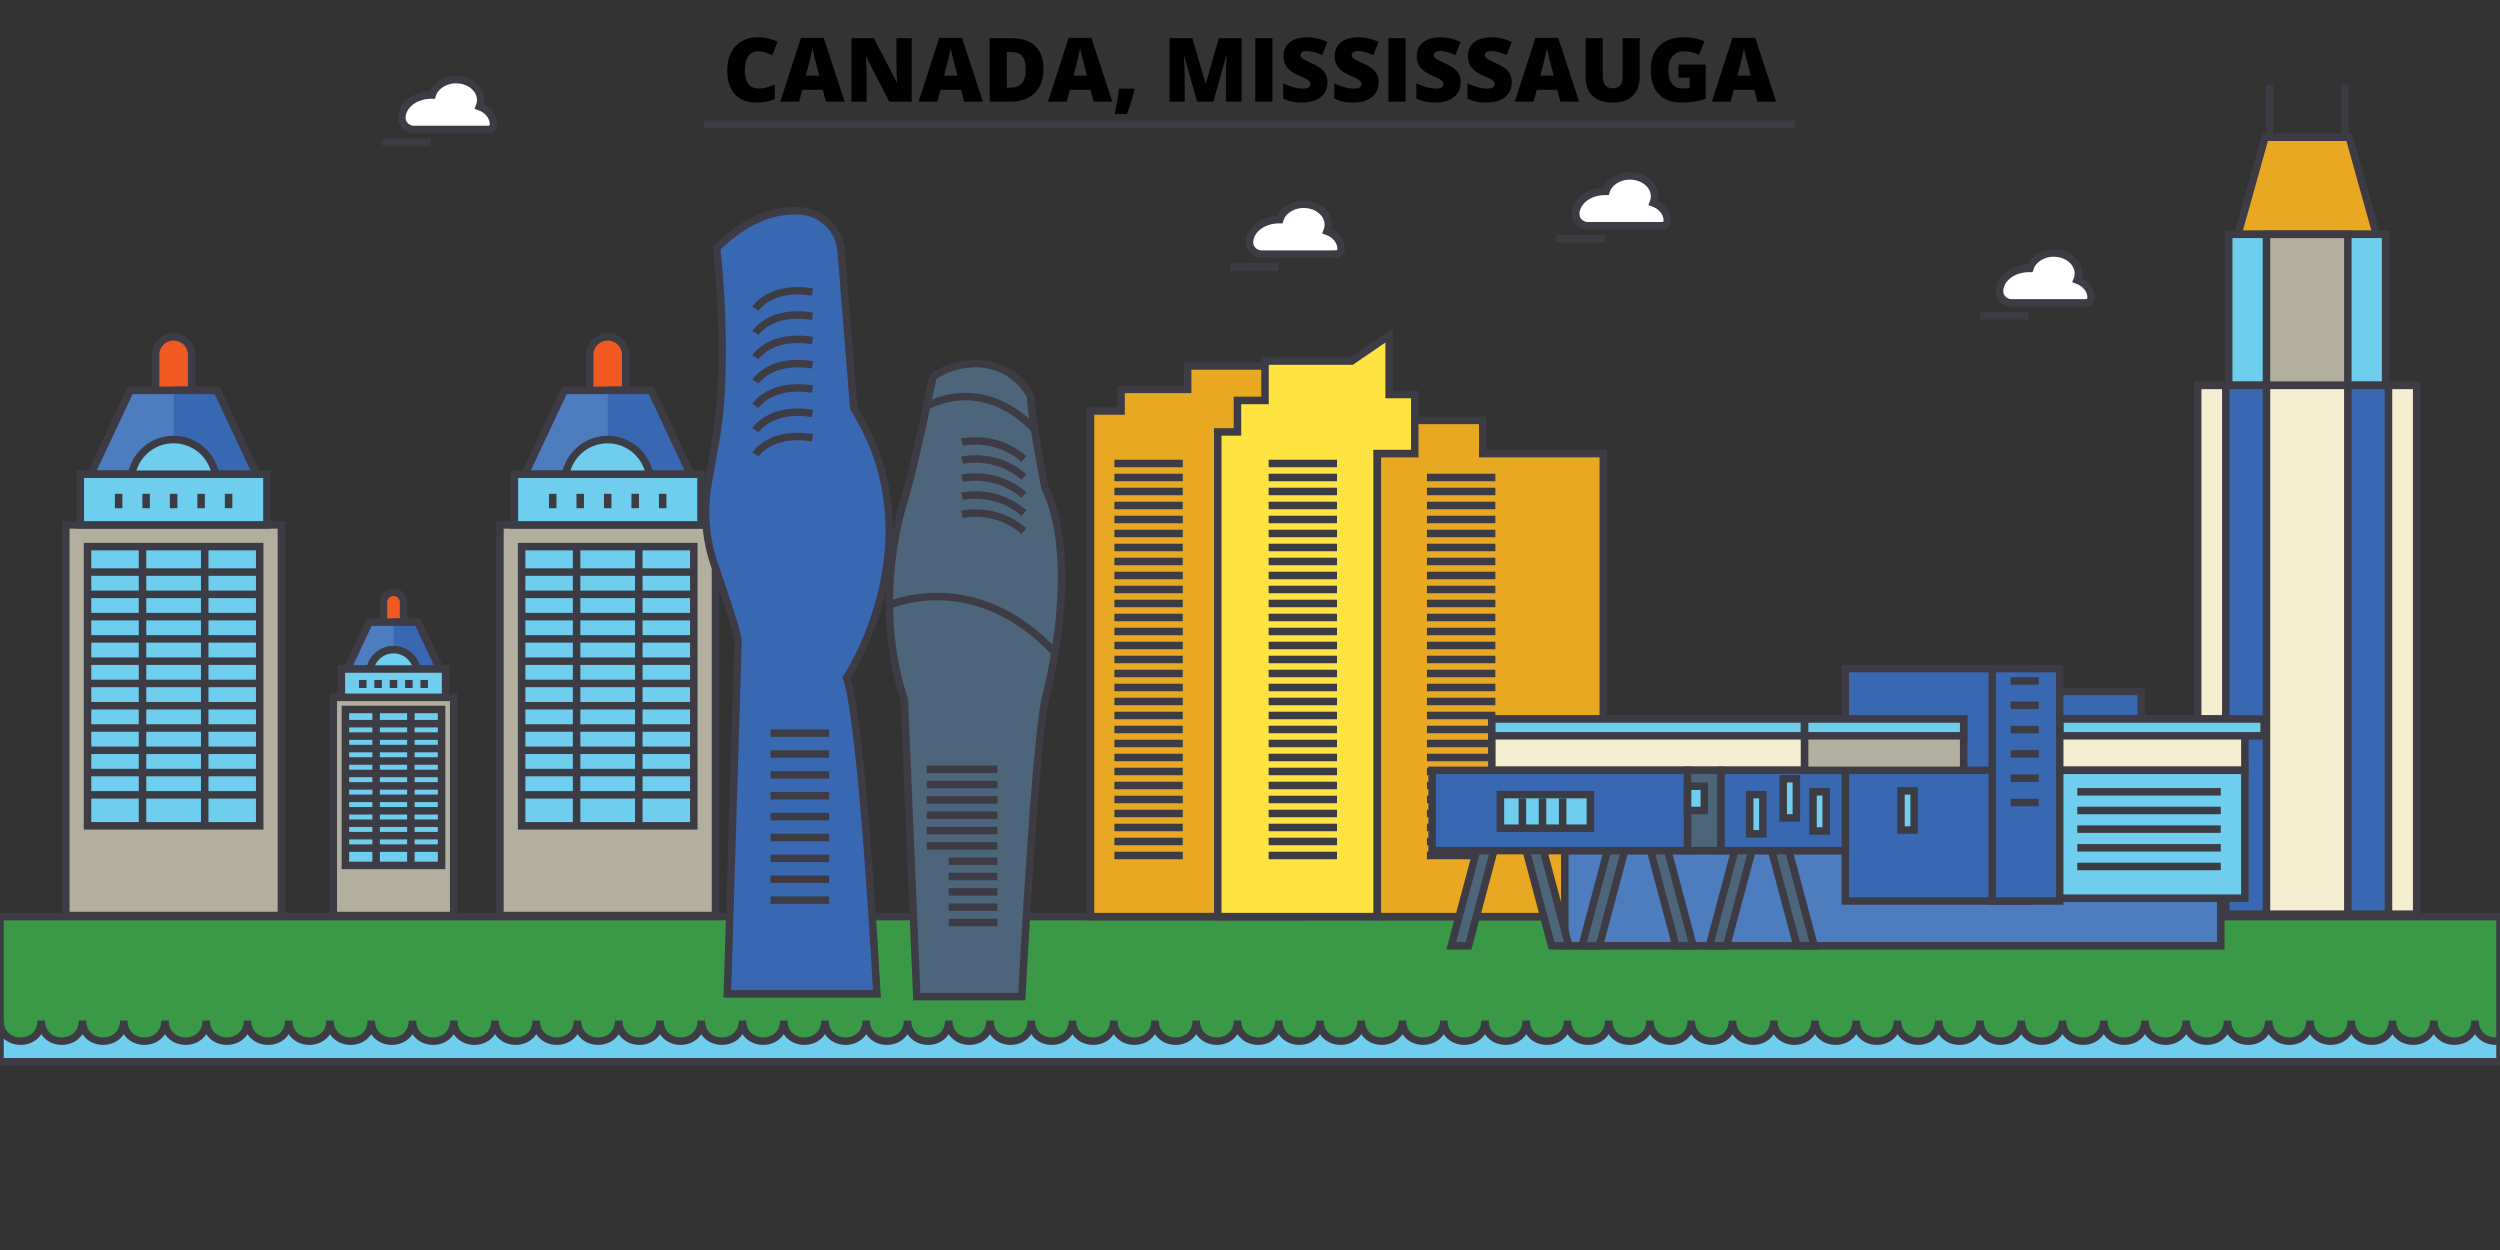 <?xml version="1.0" encoding="utf-8"?>
<!-- Generator: Adobe Illustrator 25.4.1, SVG Export Plug-In . SVG Version: 6.00 Build 0)  -->
<svg version="1.1" id="Layer_1" xmlns="http://www.w3.org/2000/svg" xmlns:xlink="http://www.w3.org/1999/xlink" x="0px" y="0px"
	 viewBox="0 0 1000 500" enable-background="new 0 0 1000 500" xml:space="preserve">
<rect x="0" y="0" width="1000" height="500" fill="#333333" stroke="none"/>
<g>
	<path fill="#010101" d="M303.11,20.53c-1.63,0-2.9,0.67-3.81,2.01c-0.91,1.34-1.37,3.18-1.37,5.54c0,4.89,1.85,7.34,5.56,7.34
		c1.12,0,2.2-0.16,3.25-0.47c1.05-0.31,2.11-0.69,3.17-1.13v5.81c-2.11,0.94-4.5,1.41-7.17,1.41c-3.82,0-6.75-1.11-8.79-3.34
		c-2.04-2.22-3.06-5.44-3.06-9.65c0-2.63,0.49-4.94,1.48-6.94c0.99-1.99,2.41-3.53,4.26-4.6c1.85-1.07,4.03-1.61,6.54-1.61
		c2.74,0,5.35,0.6,7.84,1.79l-2.09,5.41c-0.93-0.44-1.87-0.81-2.8-1.11C305.19,20.68,304.18,20.53,303.11,20.53z"/>
	<path fill="#010101" d="M330.38,40.68l-1.25-4.76h-8.22l-1.28,4.76h-7.51l8.26-25.52h9.12l8.36,25.52H330.38z M327.71,30.28
		l-1.09-4.17c-0.25-0.93-0.56-2.13-0.93-3.6c-0.36-1.47-0.6-2.53-0.72-3.16c-0.1,0.59-0.31,1.56-0.61,2.92
		c-0.31,1.36-0.98,4.03-2.03,8.01H327.71z"/>
	<path fill="#010101" d="M364.69,40.68h-8.97l-9.24-17.9h-0.16c0.22,2.82,0.33,4.97,0.33,6.45v11.45h-6.06V15.27h8.93l9.21,17.66
		h0.1c-0.16-2.56-0.24-4.62-0.24-6.17V15.27h6.09V40.68z"/>
	<path fill="#010101" d="M385.69,40.68l-1.25-4.76h-8.22l-1.28,4.76h-7.51l8.26-25.52h9.12l8.36,25.52H385.69z M383.02,30.28
		l-1.09-4.17c-0.25-0.93-0.56-2.13-0.93-3.6c-0.36-1.47-0.6-2.53-0.72-3.16c-0.1,0.59-0.31,1.56-0.61,2.92
		c-0.31,1.36-0.98,4.03-2.03,8.01H383.02z"/>
	<path fill="#010101" d="M417.38,27.43c0,4.24-1.16,7.51-3.49,9.8s-5.59,3.44-9.81,3.44h-8.19V15.27h8.76c4.06,0,7.2,1.04,9.41,3.13
		C416.28,20.48,417.38,23.49,417.38,27.43z M410.29,27.68c0-2.33-0.46-4.06-1.38-5.18c-0.92-1.12-2.31-1.69-4.18-1.69h-1.99v14.24
		h1.52c2.08,0,3.6-0.61,4.57-1.82C409.8,32.02,410.29,30.17,410.29,27.68z"/>
	<path fill="#010101" d="M437.45,40.68l-1.25-4.76h-8.22l-1.28,4.76h-7.51l8.26-25.52h9.12l8.36,25.52H437.45z M434.78,30.28
		l-1.09-4.17c-0.25-0.93-0.56-2.13-0.93-3.6c-0.36-1.47-0.6-2.53-0.72-3.16c-0.1,0.59-0.31,1.56-0.61,2.92
		c-0.31,1.36-0.98,4.03-2.03,8.01H434.78z"/>
	<path fill="#010101" d="M453.55,35.48l0.24,0.4c-1.12,4.42-2.13,7.67-3.05,9.75h-4.83c0.33-1.6,0.67-3.39,1.01-5.38
		c0.34-1.99,0.57-3.58,0.7-4.77H453.55z"/>
	<path fill="#010101" d="M478.86,40.68l-5.18-18.3h-0.16c0.24,3.12,0.36,5.54,0.36,7.27v11.04h-6.06V15.27h9.11l5.28,18.04h0.14
		l5.18-18.04h9.12v25.41h-6.28V29.54c0-0.58,0.01-1.22,0.03-1.93c0.02-0.71,0.09-2.44,0.23-5.2h-0.16l-5.11,18.27H478.86z"/>
	<path fill="#010101" d="M502.11,40.68V15.27h6.87v25.41H502.11z"/>
	<path fill="#010101" d="M531,32.96c0,1.58-0.4,2.98-1.19,4.2c-0.8,1.22-1.95,2.17-3.45,2.85c-1.5,0.68-3.26,1.02-5.28,1.02
		c-1.68,0-3.1-0.12-4.24-0.36c-1.14-0.24-2.33-0.65-3.57-1.24v-6.12c1.3,0.67,2.66,1.2,4.07,1.57c1.41,0.38,2.7,0.56,3.88,0.56
		c1.02,0,1.76-0.18,2.23-0.53c0.47-0.35,0.71-0.81,0.71-1.36c0-0.35-0.1-0.65-0.29-0.91c-0.19-0.26-0.5-0.52-0.92-0.79
		c-0.42-0.27-1.54-0.81-3.37-1.63c-1.65-0.75-2.89-1.48-3.71-2.19c-0.83-0.71-1.44-1.52-1.84-2.43c-0.4-0.92-0.6-2-0.6-3.25
		c0-2.34,0.85-4.17,2.54-5.48c1.7-1.31,4.03-1.96,6.99-1.96c2.62,0,5.29,0.61,8.02,1.83l-2.09,5.3c-2.37-1.09-4.41-1.63-6.13-1.63
		c-0.89,0-1.53,0.16-1.94,0.47s-0.61,0.7-0.61,1.16c0,0.5,0.26,0.94,0.77,1.34c0.51,0.39,1.91,1.11,4.18,2.16
		c2.18,0.99,3.7,2.04,4.54,3.17C530.57,29.82,531,31.25,531,32.96z"/>
	<path fill="#010101" d="M551.46,32.96c0,1.58-0.4,2.98-1.19,4.2c-0.8,1.22-1.95,2.17-3.45,2.85c-1.5,0.68-3.26,1.02-5.28,1.02
		c-1.68,0-3.1-0.12-4.24-0.36s-2.33-0.65-3.57-1.24v-6.12c1.3,0.67,2.66,1.2,4.07,1.57c1.41,0.38,2.7,0.56,3.88,0.56
		c1.02,0,1.76-0.18,2.23-0.53c0.47-0.35,0.71-0.81,0.71-1.36c0-0.35-0.1-0.65-0.29-0.91c-0.19-0.26-0.5-0.52-0.92-0.79
		c-0.42-0.27-1.54-0.81-3.37-1.63c-1.65-0.75-2.89-1.48-3.71-2.19c-0.83-0.71-1.44-1.52-1.84-2.43c-0.4-0.92-0.6-2-0.6-3.25
		c0-2.34,0.85-4.17,2.54-5.48c1.7-1.31,4.03-1.96,6.99-1.96c2.62,0,5.29,0.61,8.02,1.83l-2.09,5.3c-2.37-1.09-4.41-1.63-6.13-1.63
		c-0.89,0-1.53,0.16-1.94,0.47c-0.4,0.31-0.61,0.7-0.61,1.16c0,0.5,0.26,0.94,0.77,1.34c0.51,0.39,1.91,1.11,4.18,2.16
		c2.18,0.99,3.7,2.04,4.54,3.17C551.04,29.82,551.46,31.25,551.46,32.96z"/>
	<path fill="#010101" d="M555.37,40.68V15.27h6.87v25.41H555.37z"/>
	<path fill="#010101" d="M584.27,32.96c0,1.58-0.4,2.98-1.19,4.2c-0.8,1.22-1.95,2.17-3.45,2.85c-1.5,0.68-3.26,1.02-5.28,1.02
		c-1.68,0-3.1-0.12-4.24-0.36c-1.14-0.24-2.33-0.65-3.57-1.24v-6.12c1.3,0.67,2.66,1.2,4.07,1.57c1.41,0.38,2.7,0.56,3.88,0.56
		c1.02,0,1.76-0.18,2.23-0.53c0.47-0.35,0.71-0.81,0.71-1.36c0-0.35-0.1-0.65-0.29-0.91c-0.19-0.26-0.5-0.52-0.92-0.79
		c-0.42-0.27-1.54-0.81-3.37-1.63c-1.65-0.75-2.89-1.48-3.71-2.19c-0.83-0.71-1.44-1.52-1.83-2.43c-0.4-0.92-0.6-2-0.6-3.25
		c0-2.34,0.85-4.17,2.54-5.48c1.7-1.31,4.03-1.96,6.99-1.96c2.62,0,5.29,0.61,8.02,1.83l-2.09,5.3c-2.37-1.09-4.41-1.63-6.13-1.63
		c-0.89,0-1.53,0.16-1.94,0.47s-0.61,0.7-0.61,1.16c0,0.5,0.26,0.94,0.77,1.34c0.51,0.39,1.91,1.11,4.18,2.16
		c2.18,0.99,3.7,2.04,4.54,3.17C583.84,29.82,584.27,31.25,584.27,32.96z"/>
	<path fill="#010101" d="M604.73,32.96c0,1.58-0.4,2.98-1.19,4.2c-0.8,1.22-1.95,2.17-3.45,2.85c-1.5,0.68-3.26,1.02-5.28,1.02
		c-1.68,0-3.1-0.12-4.24-0.36c-1.14-0.24-2.33-0.65-3.57-1.24v-6.12c1.3,0.67,2.66,1.2,4.07,1.57c1.41,0.38,2.7,0.56,3.88,0.56
		c1.02,0,1.76-0.18,2.23-0.53c0.47-0.35,0.71-0.81,0.71-1.36c0-0.35-0.1-0.65-0.29-0.91c-0.19-0.26-0.5-0.52-0.92-0.79
		c-0.42-0.27-1.54-0.81-3.37-1.63c-1.65-0.75-2.89-1.48-3.71-2.19c-0.83-0.71-1.44-1.52-1.83-2.43c-0.4-0.92-0.6-2-0.6-3.25
		c0-2.34,0.85-4.17,2.54-5.48c1.7-1.31,4.03-1.96,6.99-1.96c2.62,0,5.29,0.61,8.02,1.83l-2.09,5.3c-2.37-1.09-4.41-1.63-6.13-1.63
		c-0.89,0-1.53,0.16-1.94,0.47s-0.61,0.7-0.61,1.16c0,0.5,0.26,0.94,0.77,1.34c0.51,0.39,1.91,1.11,4.18,2.16
		c2.18,0.99,3.7,2.04,4.54,3.17C604.3,29.82,604.73,31.25,604.73,32.96z"/>
	<path fill="#010101" d="M624.17,40.68l-1.25-4.76h-8.22l-1.28,4.76h-7.51l8.26-25.52h9.12l8.36,25.52H624.17z M621.5,30.28
		l-1.09-4.17c-0.25-0.93-0.56-2.13-0.93-3.6c-0.36-1.47-0.6-2.53-0.72-3.16c-0.1,0.59-0.31,1.56-0.61,2.92
		c-0.31,1.36-0.98,4.03-2.03,8.01H621.5z"/>
	<path fill="#010101" d="M655.9,15.27v15.3c0,3.33-0.94,5.9-2.81,7.73c-1.88,1.83-4.58,2.74-8.11,2.74c-3.45,0-6.1-0.89-7.95-2.66
		c-1.85-1.77-2.78-4.32-2.78-7.65V15.27h6.87v14.91c0,1.8,0.33,3.1,1,3.91c0.67,0.81,1.66,1.22,2.96,1.22c1.4,0,2.41-0.4,3.04-1.21
		c0.63-0.81,0.94-2.12,0.94-3.95V15.27H655.9z"/>
	<path fill="#010101" d="M671.38,25.8h10.92v13.7c-2.97,1.02-6.23,1.53-9.78,1.53c-3.9,0-6.92-1.14-9.05-3.41
		c-2.13-2.27-3.19-5.51-3.19-9.72c0-4.1,1.17-7.29,3.5-9.58c2.33-2.28,5.6-3.42,9.8-3.42c1.59,0,3.1,0.15,4.51,0.45
		c1.41,0.3,2.65,0.68,3.7,1.15l-2.16,5.39c-1.82-0.9-3.83-1.36-6.01-1.36c-2,0-3.54,0.65-4.63,1.96c-1.09,1.3-1.64,3.17-1.64,5.59
		c0,2.38,0.49,4.19,1.48,5.43c0.99,1.25,2.41,1.87,4.27,1.87c1.02,0,1.95-0.1,2.8-0.3V31.1h-4.52V25.8z"/>
	<path fill="#010101" d="M702.99,40.68l-1.25-4.76h-8.22l-1.28,4.76h-7.51l8.26-25.52h9.12l8.36,25.52H702.99z M700.32,30.28
		l-1.09-4.17c-0.25-0.93-0.56-2.13-0.93-3.6c-0.36-1.47-0.6-2.53-0.72-3.16c-0.1,0.59-0.31,1.56-0.61,2.92
		c-0.31,1.36-0.98,4.03-2.03,8.01H700.32z"/>
</g>
<line fill="none" stroke="#3D3C45" stroke-width="3" stroke-miterlimit="10" x1="281.55" y1="49.71" x2="718.02" y2="49.71"/>
<rect x="0" y="366.64" fill="#3A9946" stroke="#3D3C45" stroke-width="3" stroke-miterlimit="10" width="1000" height="58.08"/>
<g>
	<path fill="#6FCEEE" stroke="#3D3C45" stroke-width="3" stroke-miterlimit="10" d="M1000,416.29c-4.62,0.9-10-1.79-10-8.08
		c0,11-16.5,11-16.5,0c0,11-16.5,11-16.5,0c0,11-16.5,11-16.5,0c0,11-16.5,11-16.5,0c0,11-16.5,11-16.5,0c0,11-16.5,11-16.5,0
		c0,11-16.5,11-16.5,0c0,11-16.5,11-16.5,0c0,11-16.5,11-16.5,0c0,11-16.5,11-16.5,0c0,11-16.5,11-16.5,0c0,11-16.5,11-16.5,0
		c0,11-16.5,11-16.5,0c0,11-16.5,11-16.5,0c0,11-16.5,11-16.5,0c0,11-16.5,11-16.5,0c0,11-16.5,11-16.5,0c0,11-16.5,11-16.5,0
		c0,11-16.5,11-16.5,0c0,11-16.5,11-16.5,0c0,11-16.5,11-16.5,0c0,11-16.5,11-16.5,0c0,11-16.5,11-16.5,0c0,11-16.5,11-16.5,0
		c0,11-16.5,11-16.5,0c0,11-16.5,11-16.5,0c0,11-16.5,11-16.5,0c0,11-16.5,11-16.5,0c0,11-16.5,11-16.5,0c0,11-16.5,11-16.5,0
		c0,11-16.5,11-16.5,0c0,11-16.5,11-16.5,0c0,11-16.5,11-16.5,0c0,11-16.5,11-16.5,0c0,11-16.5,11-16.5,0c0,11-16.5,11-16.5,0
		c0,11-16.5,11-16.5,0c0,11-16.5,11-16.5,0c0,11-16.5,11-16.5,0c0,11-16.5,11-16.5,0c0,11-16.5,11-16.5,0c0,11-16.5,11-16.5,0
		c0,11-16.5,11-16.5,0c0,11-16.5,11-16.5,0c0,11-16.5,11-16.5,0c0,11-16.5,11-16.5,0c0,11-16.5,11-16.5,0c0,11-16.5,11-16.5,0
		c0,11-16.5,11-16.5,0c0,11-16.5,11-16.5,0c0,11-16.5,11-16.5,0c0,11-16.5,11-16.5,0c0,11-16.5,11-16.5,0c0,11-16.5,11-16.5,0
		c0,11-16.5,11-16.5,0c0,11-16.5,11-16.5,0c0,11-16.5,11-16.5,0c0,11-16.5,11-16.5,0c0,11-16.5,11-16.5,0c0,11-16.5,11-16.5,0v16.5
		h379.5H759h241V416.29z"/>
</g>
<g>
	<path fill="#FFFFFF" stroke="#3D3C45" stroke-width="3" stroke-miterlimit="10" d="M664.88,90.3c1.14,0,2.06-0.92,2.06-2.06l0-0.02
		c0-3.16-2.31-5.88-5.63-7.08c0.33-0.82,0.52-1.7,0.52-2.61c0-4.52-4.42-8.18-9.87-8.18c-4.61,0-8.48,2.63-9.56,6.17
		c-0.1,0-0.21-0.01-0.31-0.01c-6.52,0-11.81,4.1-11.81,9.17c0,0.02,0,0.03,0,0.05c0.02,2.58,2.28,4.58,4.86,4.58H664.88z"/>
	<line fill="#FFFFFF" stroke="#3D3C45" stroke-width="3" stroke-miterlimit="10" x1="622.54" y1="95.46" x2="641.82" y2="95.46"/>
</g>
<g>
	<path fill="#FFFFFF" stroke="#3D3C45" stroke-width="3" stroke-miterlimit="10" d="M195.34,51.79c1.14,0,2.06-0.92,2.06-2.06v-0.02
		c0-3.16-2.31-5.88-5.63-7.08c0.33-0.82,0.52-1.7,0.52-2.61c0-4.52-4.42-8.18-9.87-8.18c-4.61,0-8.48,2.63-9.56,6.17
		c-0.1,0-0.21-0.01-0.31-0.01c-6.52,0-11.81,4.1-11.81,9.17c0,0.02,0,0.03,0,0.05c0.02,2.58,2.28,4.58,4.86,4.58H195.34z"/>
	<line fill="#FFFFFF" stroke="#3D3C45" stroke-width="3" stroke-miterlimit="10" x1="153" y1="56.95" x2="172.28" y2="56.95"/>
</g>
<g>
	<path fill="#FFFFFF" stroke="#3D3C45" stroke-width="3" stroke-miterlimit="10" d="M534.39,101.64c1.14,0,2.06-0.92,2.06-2.06
		l0-0.02c0-3.16-2.31-5.88-5.63-7.08c0.33-0.82,0.52-1.7,0.52-2.61c0-4.52-4.42-8.18-9.87-8.18c-4.61,0-8.48,2.63-9.56,6.17
		c-0.1,0-0.21-0.01-0.31-0.01c-6.52,0-11.81,4.1-11.81,9.17c0,0.02,0,0.03,0,0.05c0.02,2.58,2.28,4.58,4.86,4.58H534.39z"/>
	<line fill="#FFFFFF" stroke="#3D3C45" stroke-width="3" stroke-miterlimit="10" x1="492.05" y1="106.8" x2="511.33" y2="106.8"/>
</g>
<g>
	<path fill="#FFFFFF" stroke="#3D3C45" stroke-width="3" stroke-miterlimit="10" d="M834.41,121.15c1.14,0,2.06-0.92,2.06-2.06
		v-0.02c0-3.16-2.31-5.88-5.63-7.08c0.33-0.82,0.52-1.7,0.52-2.61c0-4.52-4.42-8.18-9.87-8.18c-4.61,0-8.48,2.63-9.56,6.17
		c-0.1,0-0.21-0.01-0.31-0.01c-6.52,0-11.81,4.1-11.81,9.17c0,0.02,0,0.03,0,0.05c0.02,2.58,2.28,4.58,4.86,4.58H834.41z"/>
	<line fill="#FFFFFF" stroke="#3D3C45" stroke-width="3" stroke-miterlimit="10" x1="792.07" y1="126.31" x2="811.35" y2="126.31"/>
</g>
<g>
	<g>
		<path fill="#F15922" stroke="#3D3C45" stroke-width="3" stroke-miterlimit="10" d="M69.45,134.73c-3.98,0-7.21,3.23-7.21,7.21
			v15.94h14.42v-15.94C76.66,137.95,73.43,134.73,69.45,134.73z"/>
		<g>
			<polygon fill="#4D7DBF" stroke="#3D3C45" stroke-width="3" stroke-miterlimit="10" points="86.81,156.14 52.09,156.14 
				36.32,189.7 102.58,189.7 			"/>
			<polyline fill="#3968B2" stroke="#3D3C45" stroke-width="3" stroke-miterlimit="10" points="69.45,189.7 102.58,189.7 
				86.81,156.14 69.45,156.14 			"/>
		</g>
		
			<ellipse transform="matrix(0.707 -0.707 0.707 0.707 -116.051 105.602)" fill="#6FCEEE" stroke="#3D3C45" stroke-width="3" stroke-miterlimit="10" cx="69.45" cy="192.89" rx="17.07" ry="17.07"/>
		
			<rect x="26.33" y="209.96" fill="#B2AF9E" stroke="#3D3C45" stroke-width="3" stroke-miterlimit="10" width="86.23" height="156.25"/>
		
			<rect x="35.01" y="218.64" fill="#6FCEEE" stroke="#3D3C45" stroke-width="3" stroke-miterlimit="10" width="68.87" height="111.69"/>
		<line fill="none" stroke="#3D3C45" stroke-width="3" stroke-miterlimit="10" x1="35.01" y1="228.83" x2="103.88" y2="228.83"/>
		<line fill="none" stroke="#3D3C45" stroke-width="3" stroke-miterlimit="10" x1="35.01" y1="237.74" x2="103.88" y2="237.74"/>
		<line fill="none" stroke="#3D3C45" stroke-width="3" stroke-miterlimit="10" x1="35.01" y1="246.65" x2="103.88" y2="246.65"/>
		<line fill="none" stroke="#3D3C45" stroke-width="3" stroke-miterlimit="10" x1="35.01" y1="255.56" x2="103.88" y2="255.56"/>
		<line fill="none" stroke="#3D3C45" stroke-width="3" stroke-miterlimit="10" x1="35.01" y1="264.47" x2="103.88" y2="264.47"/>
		<line fill="none" stroke="#3D3C45" stroke-width="3" stroke-miterlimit="10" x1="35.01" y1="273.38" x2="103.88" y2="273.38"/>
		<line fill="none" stroke="#3D3C45" stroke-width="3" stroke-miterlimit="10" x1="35.01" y1="282.29" x2="103.88" y2="282.29"/>
		<line fill="none" stroke="#3D3C45" stroke-width="3" stroke-miterlimit="10" x1="35.01" y1="291.21" x2="103.88" y2="291.21"/>
		<line fill="none" stroke="#3D3C45" stroke-width="3" stroke-miterlimit="10" x1="35.01" y1="300.12" x2="103.88" y2="300.12"/>
		<line fill="none" stroke="#3D3C45" stroke-width="3" stroke-miterlimit="10" x1="35.01" y1="309.03" x2="103.88" y2="309.03"/>
		<line fill="none" stroke="#3D3C45" stroke-width="3" stroke-miterlimit="10" x1="35.01" y1="317.94" x2="103.88" y2="317.94"/>
		<g>
			<line fill="none" stroke="#3D3C45" stroke-width="3" stroke-miterlimit="10" x1="57.01" y1="218.64" x2="57.01" y2="329.75"/>
			<line fill="none" stroke="#3D3C45" stroke-width="3" stroke-miterlimit="10" x1="81.89" y1="218.64" x2="81.89" y2="329.75"/>
		</g>
		
			<rect x="32.12" y="189.7" fill="#6FCEEE" stroke="#3D3C45" stroke-width="3" stroke-miterlimit="10" width="74.65" height="20.25"/>
		<g>
			<line fill="none" stroke="#3D3C45" stroke-width="3" stroke-miterlimit="10" x1="47.46" y1="197.53" x2="47.46" y2="203.29"/>
			<line fill="none" stroke="#3D3C45" stroke-width="3" stroke-miterlimit="10" x1="58.45" y1="197.53" x2="58.45" y2="203.29"/>
			<line fill="none" stroke="#3D3C45" stroke-width="3" stroke-miterlimit="10" x1="69.45" y1="197.53" x2="69.45" y2="203.29"/>
			<line fill="none" stroke="#3D3C45" stroke-width="3" stroke-miterlimit="10" x1="80.44" y1="197.53" x2="80.44" y2="203.29"/>
			<line fill="none" stroke="#3D3C45" stroke-width="3" stroke-miterlimit="10" x1="91.44" y1="197.53" x2="91.44" y2="203.29"/>
		</g>
	</g>
	<g>
		<path fill="#F15922" stroke="#3D3C45" stroke-width="3" stroke-miterlimit="10" d="M243.08,134.73c-3.98,0-7.21,3.23-7.21,7.21
			v15.94h14.42v-15.94C250.29,137.95,247.06,134.73,243.08,134.73z"/>
		<g>
			<polygon fill="#4D7DBF" stroke="#3D3C45" stroke-width="3" stroke-miterlimit="10" points="260.44,156.14 225.72,156.14 
				209.95,189.7 276.21,189.7 			"/>
			<polyline fill="#3968B2" stroke="#3D3C45" stroke-width="3" stroke-miterlimit="10" points="243.08,189.7 276.21,189.7 
				260.44,156.14 243.08,156.14 			"/>
		</g>
		
			<ellipse transform="matrix(0.707 -0.707 0.707 0.707 -65.195 228.379)" fill="#6FCEEE" stroke="#3D3C45" stroke-width="3" stroke-miterlimit="10" cx="243.08" cy="192.89" rx="17.07" ry="17.07"/>
		
			<rect x="199.97" y="209.96" fill="#B2AF9E" stroke="#3D3C45" stroke-width="3" stroke-miterlimit="10" width="86.23" height="156.25"/>
		
			<rect x="208.65" y="218.64" fill="#6FCEEE" stroke="#3D3C45" stroke-width="3" stroke-miterlimit="10" width="68.87" height="111.69"/>
		<line fill="none" stroke="#3D3C45" stroke-width="3" stroke-miterlimit="10" x1="208.65" y1="228.83" x2="277.51" y2="228.83"/>
		<line fill="none" stroke="#3D3C45" stroke-width="3" stroke-miterlimit="10" x1="208.65" y1="237.74" x2="277.51" y2="237.74"/>
		<line fill="none" stroke="#3D3C45" stroke-width="3" stroke-miterlimit="10" x1="208.65" y1="246.65" x2="277.51" y2="246.65"/>
		<line fill="none" stroke="#3D3C45" stroke-width="3" stroke-miterlimit="10" x1="208.65" y1="255.56" x2="277.51" y2="255.56"/>
		<line fill="none" stroke="#3D3C45" stroke-width="3" stroke-miterlimit="10" x1="208.65" y1="264.47" x2="277.51" y2="264.47"/>
		<line fill="none" stroke="#3D3C45" stroke-width="3" stroke-miterlimit="10" x1="208.65" y1="273.38" x2="277.51" y2="273.38"/>
		<line fill="none" stroke="#3D3C45" stroke-width="3" stroke-miterlimit="10" x1="208.65" y1="282.29" x2="277.51" y2="282.29"/>
		<line fill="none" stroke="#3D3C45" stroke-width="3" stroke-miterlimit="10" x1="208.65" y1="291.21" x2="277.51" y2="291.21"/>
		<line fill="none" stroke="#3D3C45" stroke-width="3" stroke-miterlimit="10" x1="208.65" y1="300.12" x2="277.51" y2="300.12"/>
		<line fill="none" stroke="#3D3C45" stroke-width="3" stroke-miterlimit="10" x1="208.65" y1="309.03" x2="277.51" y2="309.03"/>
		<line fill="none" stroke="#3D3C45" stroke-width="3" stroke-miterlimit="10" x1="208.65" y1="317.94" x2="277.51" y2="317.94"/>
		<g>
			<line fill="none" stroke="#3D3C45" stroke-width="3" stroke-miterlimit="10" x1="230.64" y1="218.64" x2="230.64" y2="329.75"/>
			<line fill="none" stroke="#3D3C45" stroke-width="3" stroke-miterlimit="10" x1="255.52" y1="218.64" x2="255.52" y2="329.75"/>
		</g>
		
			<rect x="205.75" y="189.7" fill="#6FCEEE" stroke="#3D3C45" stroke-width="3" stroke-miterlimit="10" width="74.65" height="20.25"/>
		<g>
			<line fill="none" stroke="#3D3C45" stroke-width="3" stroke-miterlimit="10" x1="221.09" y1="197.53" x2="221.09" y2="203.29"/>
			<line fill="none" stroke="#3D3C45" stroke-width="3" stroke-miterlimit="10" x1="232.09" y1="197.53" x2="232.09" y2="203.29"/>
			<line fill="none" stroke="#3D3C45" stroke-width="3" stroke-miterlimit="10" x1="243.08" y1="197.53" x2="243.08" y2="203.29"/>
			<line fill="none" stroke="#3D3C45" stroke-width="3" stroke-miterlimit="10" x1="254.08" y1="197.53" x2="254.08" y2="203.29"/>
			<line fill="none" stroke="#3D3C45" stroke-width="3" stroke-miterlimit="10" x1="265.07" y1="197.53" x2="265.07" y2="203.29"/>
		</g>
	</g>
	<g>
		<path fill="#F15922" stroke="#3D3C45" stroke-width="3" stroke-miterlimit="10" d="M157.4,236.9c-2.22,0-4.03,1.8-4.03,4.03v8.9
			h8.06v-8.9C161.42,238.7,159.62,236.9,157.4,236.9z"/>
		<g>
			<polygon fill="#4D7DBF" stroke="#3D3C45" stroke-width="3" stroke-miterlimit="10" points="167.09,248.86 147.7,248.86 
				138.89,267.61 175.9,267.61 			"/>
			<polyline fill="#3968B2" stroke="#3D3C45" stroke-width="3" stroke-miterlimit="10" points="157.4,267.61 175.9,267.61 
				167.09,248.86 157.4,248.86 			"/>
		</g>
		<circle fill="#6FCEEE" stroke="#3D3C45" stroke-width="3" stroke-miterlimit="10" cx="157.4" cy="269.39" r="9.54"/>
		
			<rect x="133.31" y="278.93" fill="#B2AF9E" stroke="#3D3C45" stroke-width="3" stroke-miterlimit="10" width="48.17" height="87.29"/>
		
			<rect x="138.16" y="283.78" fill="#6FCEEE" stroke="#3D3C45" stroke-width="3" stroke-miterlimit="10" width="38.47" height="62.39"/>
		<line fill="none" stroke="#3D3C45" stroke-width="3" stroke-miterlimit="10" x1="138.16" y1="289.47" x2="176.63" y2="289.47"/>
		<line fill="none" stroke="#3D3C45" stroke-width="3" stroke-miterlimit="10" x1="138.16" y1="294.44" x2="176.63" y2="294.44"/>
		<line fill="none" stroke="#3D3C45" stroke-width="3" stroke-miterlimit="10" x1="138.16" y1="299.42" x2="176.63" y2="299.42"/>
		<line fill="none" stroke="#3D3C45" stroke-width="3" stroke-miterlimit="10" x1="138.16" y1="304.4" x2="176.63" y2="304.4"/>
		<line fill="none" stroke="#3D3C45" stroke-width="3" stroke-miterlimit="10" x1="138.16" y1="309.38" x2="176.63" y2="309.38"/>
		<line fill="none" stroke="#3D3C45" stroke-width="3" stroke-miterlimit="10" x1="138.16" y1="314.36" x2="176.63" y2="314.36"/>
		<line fill="none" stroke="#3D3C45" stroke-width="3" stroke-miterlimit="10" x1="138.16" y1="319.33" x2="176.63" y2="319.33"/>
		<line fill="none" stroke="#3D3C45" stroke-width="3" stroke-miterlimit="10" x1="138.16" y1="324.31" x2="176.63" y2="324.31"/>
		<line fill="none" stroke="#3D3C45" stroke-width="3" stroke-miterlimit="10" x1="138.16" y1="329.29" x2="176.63" y2="329.29"/>
		<line fill="none" stroke="#3D3C45" stroke-width="3" stroke-miterlimit="10" x1="138.16" y1="334.27" x2="176.63" y2="334.27"/>
		<line fill="none" stroke="#3D3C45" stroke-width="3" stroke-miterlimit="10" x1="138.16" y1="339.25" x2="176.63" y2="339.25"/>
		<g>
			<line fill="none" stroke="#3D3C45" stroke-width="3" stroke-miterlimit="10" x1="150.45" y1="283.78" x2="150.45" y2="345.85"/>
			<line fill="none" stroke="#3D3C45" stroke-width="3" stroke-miterlimit="10" x1="164.35" y1="283.78" x2="164.35" y2="345.85"/>
		</g>
		
			<rect x="136.54" y="267.61" fill="#6FCEEE" stroke="#3D3C45" stroke-width="3" stroke-miterlimit="10" width="41.7" height="11.31"/>
		<g>
			<line fill="none" stroke="#3D3C45" stroke-width="3" stroke-miterlimit="10" x1="145.11" y1="271.98" x2="145.11" y2="275.2"/>
			<line fill="none" stroke="#3D3C45" stroke-width="3" stroke-miterlimit="10" x1="151.25" y1="271.98" x2="151.25" y2="275.2"/>
			<line fill="none" stroke="#3D3C45" stroke-width="3" stroke-miterlimit="10" x1="157.4" y1="271.98" x2="157.4" y2="275.2"/>
			<line fill="none" stroke="#3D3C45" stroke-width="3" stroke-miterlimit="10" x1="163.54" y1="271.98" x2="163.54" y2="275.2"/>
			<line fill="none" stroke="#3D3C45" stroke-width="3" stroke-miterlimit="10" x1="169.68" y1="271.98" x2="169.68" y2="275.2"/>
		</g>
	</g>
</g>
<g>
	<polygon fill="#E9A822" stroke="#3D3C45" stroke-width="3" stroke-miterlimit="10" points="939.7,54.9 906.03,54.9 895.18,93.73 
		950.54,93.73 	"/>
	
		<rect x="891.49" y="93.73" fill="#6FCEEE" stroke="#3D3C45" stroke-width="3" stroke-miterlimit="10" width="62.75" height="60.43"/>
	
		<rect x="906.59" y="93.73" fill="#B2AF9E" stroke="#3D3C45" stroke-width="3" stroke-miterlimit="10" width="32.54" height="60.43"/>
	
		<rect x="879.07" y="154.16" fill="#F4EDD0" stroke="#3D3C45" stroke-width="3" stroke-miterlimit="10" width="87.6" height="211.51"/>
	<g>
		
			<rect x="890.32" y="154.16" fill="#3968B2" stroke="#3D3C45" stroke-width="3" stroke-miterlimit="10" width="16.27" height="211.51"/>
		
			<rect x="939.13" y="154.16" fill="#3968B2" stroke="#3D3C45" stroke-width="3" stroke-miterlimit="10" width="16.27" height="211.51"/>
	</g>
	<g>
		<line fill="none" stroke="#3D3C45" stroke-width="3" stroke-miterlimit="10" x1="907.79" y1="54.9" x2="907.79" y2="33.89"/>
		<line fill="none" stroke="#3D3C45" stroke-width="3" stroke-miterlimit="10" x1="937.94" y1="54.9" x2="937.94" y2="33.89"/>
	</g>
</g>
<g>
	<polygon fill="#E9A822" stroke="#3D3C45" stroke-width="3" stroke-miterlimit="10" points="436.2,366.64 436.2,164.39 
		448.43,164.39 448.43,155.75 475.06,155.75 475.06,146.4 521.13,146.4 521.13,366.64 	"/>
	<polygon fill="#FEE341" stroke="#3D3C45" stroke-width="3" stroke-miterlimit="10" points="487.1,366.64 487.1,172.78 
		494.98,172.78 494.98,160.17 506.01,160.17 506.01,144.41 540.69,144.41 555.66,134.16 555.66,157.8 565.9,157.8 565.9,181.45 
		550.93,181.45 550.93,366.64 	"/>
	<polygon fill="#E9A822" stroke="#3D3C45" stroke-width="3" stroke-miterlimit="10" points="593.1,181.45 593.1,168.16 
		565.9,168.16 565.9,181.45 550.93,181.45 550.93,366.64 641.32,366.64 641.32,181.45 	"/>
	<g>
		<line fill="none" stroke="#3D3C45" stroke-width="3" stroke-miterlimit="10" x1="445.76" y1="185.39" x2="473.11" y2="185.39"/>
		<line fill="none" stroke="#3D3C45" stroke-width="3" stroke-miterlimit="10" x1="445.76" y1="190.99" x2="473.11" y2="190.99"/>
		<line fill="none" stroke="#3D3C45" stroke-width="3" stroke-miterlimit="10" x1="445.76" y1="196.59" x2="473.11" y2="196.59"/>
		<line fill="none" stroke="#3D3C45" stroke-width="3" stroke-miterlimit="10" x1="445.76" y1="202.19" x2="473.11" y2="202.19"/>
		<line fill="none" stroke="#3D3C45" stroke-width="3" stroke-miterlimit="10" x1="445.76" y1="207.79" x2="473.11" y2="207.79"/>
		<line fill="none" stroke="#3D3C45" stroke-width="3" stroke-miterlimit="10" x1="445.76" y1="213.39" x2="473.11" y2="213.39"/>
		<line fill="none" stroke="#3D3C45" stroke-width="3" stroke-miterlimit="10" x1="445.76" y1="218.99" x2="473.11" y2="218.99"/>
		<line fill="none" stroke="#3D3C45" stroke-width="3" stroke-miterlimit="10" x1="445.76" y1="224.59" x2="473.11" y2="224.59"/>
		<line fill="none" stroke="#3D3C45" stroke-width="3" stroke-miterlimit="10" x1="445.76" y1="230.19" x2="473.11" y2="230.19"/>
		<line fill="none" stroke="#3D3C45" stroke-width="3" stroke-miterlimit="10" x1="445.76" y1="235.79" x2="473.11" y2="235.79"/>
		<line fill="none" stroke="#3D3C45" stroke-width="3" stroke-miterlimit="10" x1="445.76" y1="241.39" x2="473.11" y2="241.39"/>
		<line fill="none" stroke="#3D3C45" stroke-width="3" stroke-miterlimit="10" x1="445.76" y1="246.99" x2="473.11" y2="246.99"/>
		<line fill="none" stroke="#3D3C45" stroke-width="3" stroke-miterlimit="10" x1="445.76" y1="252.59" x2="473.11" y2="252.59"/>
		<line fill="none" stroke="#3D3C45" stroke-width="3" stroke-miterlimit="10" x1="445.76" y1="258.19" x2="473.11" y2="258.19"/>
		<line fill="none" stroke="#3D3C45" stroke-width="3" stroke-miterlimit="10" x1="445.76" y1="263.79" x2="473.11" y2="263.79"/>
		<line fill="none" stroke="#3D3C45" stroke-width="3" stroke-miterlimit="10" x1="445.76" y1="269.39" x2="473.11" y2="269.39"/>
		<line fill="none" stroke="#3D3C45" stroke-width="3" stroke-miterlimit="10" x1="445.76" y1="274.99" x2="473.11" y2="274.99"/>
		<line fill="none" stroke="#3D3C45" stroke-width="3" stroke-miterlimit="10" x1="445.76" y1="280.59" x2="473.11" y2="280.59"/>
		<line fill="none" stroke="#3D3C45" stroke-width="3" stroke-miterlimit="10" x1="445.76" y1="286.19" x2="473.11" y2="286.19"/>
		<line fill="none" stroke="#3D3C45" stroke-width="3" stroke-miterlimit="10" x1="445.76" y1="291.79" x2="473.11" y2="291.79"/>
		<line fill="none" stroke="#3D3C45" stroke-width="3" stroke-miterlimit="10" x1="445.76" y1="297.39" x2="473.11" y2="297.39"/>
		<line fill="none" stroke="#3D3C45" stroke-width="3" stroke-miterlimit="10" x1="445.76" y1="302.99" x2="473.11" y2="302.99"/>
		<line fill="none" stroke="#3D3C45" stroke-width="3" stroke-miterlimit="10" x1="445.76" y1="308.59" x2="473.11" y2="308.59"/>
		<line fill="none" stroke="#3D3C45" stroke-width="3" stroke-miterlimit="10" x1="445.76" y1="314.19" x2="473.11" y2="314.19"/>
		<line fill="none" stroke="#3D3C45" stroke-width="3" stroke-miterlimit="10" x1="445.76" y1="319.79" x2="473.11" y2="319.79"/>
		<line fill="none" stroke="#3D3C45" stroke-width="3" stroke-miterlimit="10" x1="445.76" y1="325.39" x2="473.11" y2="325.39"/>
		<line fill="none" stroke="#3D3C45" stroke-width="3" stroke-miterlimit="10" x1="445.76" y1="330.99" x2="473.11" y2="330.99"/>
		<line fill="none" stroke="#3D3C45" stroke-width="3" stroke-miterlimit="10" x1="445.76" y1="336.59" x2="473.11" y2="336.59"/>
		<line fill="none" stroke="#3D3C45" stroke-width="3" stroke-miterlimit="10" x1="445.76" y1="342.19" x2="473.11" y2="342.19"/>
	</g>
	<g>
		<line fill="none" stroke="#3D3C45" stroke-width="3" stroke-miterlimit="10" x1="507.45" y1="185.39" x2="534.8" y2="185.39"/>
		<line fill="none" stroke="#3D3C45" stroke-width="3" stroke-miterlimit="10" x1="507.45" y1="190.99" x2="534.8" y2="190.99"/>
		<line fill="none" stroke="#3D3C45" stroke-width="3" stroke-miterlimit="10" x1="507.45" y1="196.59" x2="534.8" y2="196.59"/>
		<line fill="none" stroke="#3D3C45" stroke-width="3" stroke-miterlimit="10" x1="507.45" y1="202.19" x2="534.8" y2="202.19"/>
		<line fill="none" stroke="#3D3C45" stroke-width="3" stroke-miterlimit="10" x1="507.45" y1="207.79" x2="534.8" y2="207.79"/>
		<line fill="none" stroke="#3D3C45" stroke-width="3" stroke-miterlimit="10" x1="507.45" y1="213.39" x2="534.8" y2="213.39"/>
		<line fill="none" stroke="#3D3C45" stroke-width="3" stroke-miterlimit="10" x1="507.45" y1="218.99" x2="534.8" y2="218.99"/>
		<line fill="none" stroke="#3D3C45" stroke-width="3" stroke-miterlimit="10" x1="507.45" y1="224.59" x2="534.8" y2="224.59"/>
		<line fill="none" stroke="#3D3C45" stroke-width="3" stroke-miterlimit="10" x1="507.45" y1="230.19" x2="534.8" y2="230.19"/>
		<line fill="none" stroke="#3D3C45" stroke-width="3" stroke-miterlimit="10" x1="507.45" y1="235.79" x2="534.8" y2="235.79"/>
		<line fill="none" stroke="#3D3C45" stroke-width="3" stroke-miterlimit="10" x1="507.45" y1="241.39" x2="534.8" y2="241.39"/>
		<line fill="none" stroke="#3D3C45" stroke-width="3" stroke-miterlimit="10" x1="507.45" y1="246.99" x2="534.8" y2="246.99"/>
		<line fill="none" stroke="#3D3C45" stroke-width="3" stroke-miterlimit="10" x1="507.45" y1="252.59" x2="534.8" y2="252.59"/>
		<line fill="none" stroke="#3D3C45" stroke-width="3" stroke-miterlimit="10" x1="507.45" y1="258.19" x2="534.8" y2="258.19"/>
		<line fill="none" stroke="#3D3C45" stroke-width="3" stroke-miterlimit="10" x1="507.45" y1="263.79" x2="534.8" y2="263.79"/>
		<line fill="none" stroke="#3D3C45" stroke-width="3" stroke-miterlimit="10" x1="507.45" y1="269.39" x2="534.8" y2="269.39"/>
		<line fill="none" stroke="#3D3C45" stroke-width="3" stroke-miterlimit="10" x1="507.45" y1="274.99" x2="534.8" y2="274.99"/>
		<line fill="none" stroke="#3D3C45" stroke-width="3" stroke-miterlimit="10" x1="507.45" y1="280.59" x2="534.8" y2="280.59"/>
		<line fill="none" stroke="#3D3C45" stroke-width="3" stroke-miterlimit="10" x1="507.45" y1="286.19" x2="534.8" y2="286.19"/>
		<line fill="none" stroke="#3D3C45" stroke-width="3" stroke-miterlimit="10" x1="507.45" y1="291.79" x2="534.8" y2="291.79"/>
		<line fill="none" stroke="#3D3C45" stroke-width="3" stroke-miterlimit="10" x1="507.45" y1="297.39" x2="534.8" y2="297.39"/>
		<line fill="none" stroke="#3D3C45" stroke-width="3" stroke-miterlimit="10" x1="507.45" y1="302.99" x2="534.8" y2="302.99"/>
		<line fill="none" stroke="#3D3C45" stroke-width="3" stroke-miterlimit="10" x1="507.45" y1="308.59" x2="534.8" y2="308.59"/>
		<line fill="none" stroke="#3D3C45" stroke-width="3" stroke-miterlimit="10" x1="507.45" y1="314.19" x2="534.8" y2="314.19"/>
		<line fill="none" stroke="#3D3C45" stroke-width="3" stroke-miterlimit="10" x1="507.45" y1="319.79" x2="534.8" y2="319.79"/>
		<line fill="none" stroke="#3D3C45" stroke-width="3" stroke-miterlimit="10" x1="507.45" y1="325.39" x2="534.8" y2="325.39"/>
		<line fill="none" stroke="#3D3C45" stroke-width="3" stroke-miterlimit="10" x1="507.45" y1="330.99" x2="534.8" y2="330.99"/>
		<line fill="none" stroke="#3D3C45" stroke-width="3" stroke-miterlimit="10" x1="507.45" y1="336.59" x2="534.8" y2="336.59"/>
		<line fill="none" stroke="#3D3C45" stroke-width="3" stroke-miterlimit="10" x1="507.45" y1="342.19" x2="534.8" y2="342.19"/>
	</g>
	<g>
		<line fill="none" stroke="#3D3C45" stroke-width="3" stroke-miterlimit="10" x1="570.78" y1="190.99" x2="598.14" y2="190.99"/>
		<line fill="none" stroke="#3D3C45" stroke-width="3" stroke-miterlimit="10" x1="570.78" y1="196.59" x2="598.14" y2="196.59"/>
		<line fill="none" stroke="#3D3C45" stroke-width="3" stroke-miterlimit="10" x1="570.78" y1="202.19" x2="598.14" y2="202.19"/>
		<line fill="none" stroke="#3D3C45" stroke-width="3" stroke-miterlimit="10" x1="570.78" y1="207.79" x2="598.14" y2="207.79"/>
		<line fill="none" stroke="#3D3C45" stroke-width="3" stroke-miterlimit="10" x1="570.78" y1="213.39" x2="598.14" y2="213.39"/>
		<line fill="none" stroke="#3D3C45" stroke-width="3" stroke-miterlimit="10" x1="570.78" y1="218.99" x2="598.14" y2="218.99"/>
		<line fill="none" stroke="#3D3C45" stroke-width="3" stroke-miterlimit="10" x1="570.78" y1="224.59" x2="598.14" y2="224.59"/>
		<line fill="none" stroke="#3D3C45" stroke-width="3" stroke-miterlimit="10" x1="570.78" y1="230.19" x2="598.14" y2="230.19"/>
		<line fill="none" stroke="#3D3C45" stroke-width="3" stroke-miterlimit="10" x1="570.78" y1="235.79" x2="598.14" y2="235.79"/>
		<line fill="none" stroke="#3D3C45" stroke-width="3" stroke-miterlimit="10" x1="570.78" y1="241.39" x2="598.14" y2="241.39"/>
		<line fill="none" stroke="#3D3C45" stroke-width="3" stroke-miterlimit="10" x1="570.78" y1="246.99" x2="598.14" y2="246.99"/>
		<line fill="none" stroke="#3D3C45" stroke-width="3" stroke-miterlimit="10" x1="570.78" y1="252.59" x2="598.14" y2="252.59"/>
		<line fill="none" stroke="#3D3C45" stroke-width="3" stroke-miterlimit="10" x1="570.78" y1="258.19" x2="598.14" y2="258.19"/>
		<line fill="none" stroke="#3D3C45" stroke-width="3" stroke-miterlimit="10" x1="570.78" y1="263.79" x2="598.14" y2="263.79"/>
		<line fill="none" stroke="#3D3C45" stroke-width="3" stroke-miterlimit="10" x1="570.78" y1="269.39" x2="598.14" y2="269.39"/>
		<line fill="none" stroke="#3D3C45" stroke-width="3" stroke-miterlimit="10" x1="570.78" y1="274.99" x2="598.14" y2="274.99"/>
		<line fill="none" stroke="#3D3C45" stroke-width="3" stroke-miterlimit="10" x1="570.78" y1="280.59" x2="598.14" y2="280.59"/>
		<line fill="none" stroke="#3D3C45" stroke-width="3" stroke-miterlimit="10" x1="570.78" y1="286.19" x2="598.14" y2="286.19"/>
		<line fill="none" stroke="#3D3C45" stroke-width="3" stroke-miterlimit="10" x1="570.78" y1="291.79" x2="598.14" y2="291.79"/>
		<line fill="none" stroke="#3D3C45" stroke-width="3" stroke-miterlimit="10" x1="570.78" y1="297.39" x2="598.14" y2="297.39"/>
		<line fill="none" stroke="#3D3C45" stroke-width="3" stroke-miterlimit="10" x1="570.78" y1="302.99" x2="598.14" y2="302.99"/>
		<line fill="none" stroke="#3D3C45" stroke-width="3" stroke-miterlimit="10" x1="570.78" y1="308.59" x2="598.14" y2="308.59"/>
		<line fill="none" stroke="#3D3C45" stroke-width="3" stroke-miterlimit="10" x1="570.78" y1="314.19" x2="598.14" y2="314.19"/>
		<line fill="none" stroke="#3D3C45" stroke-width="3" stroke-miterlimit="10" x1="570.78" y1="319.79" x2="598.14" y2="319.79"/>
		<line fill="none" stroke="#3D3C45" stroke-width="3" stroke-miterlimit="10" x1="570.78" y1="325.39" x2="598.14" y2="325.39"/>
		<line fill="none" stroke="#3D3C45" stroke-width="3" stroke-miterlimit="10" x1="570.78" y1="330.99" x2="598.14" y2="330.99"/>
		<line fill="none" stroke="#3D3C45" stroke-width="3" stroke-miterlimit="10" x1="570.78" y1="336.59" x2="598.14" y2="336.59"/>
		<line fill="none" stroke="#3D3C45" stroke-width="3" stroke-miterlimit="10" x1="570.78" y1="342.19" x2="598.14" y2="342.19"/>
	</g>
</g>
<g>
	<g>
		<rect x="822.41" y="276.6" fill="#3968B2" stroke="#3D3C45" stroke-width="3" stroke-miterlimit="10" width="34.06" height="11"/>
		
			<rect x="822.41" y="287.6" fill="#F4EDD0" stroke="#3D3C45" stroke-width="3" stroke-miterlimit="10" width="75.54" height="20.53"/>
		
			<rect x="625.92" y="340.24" fill="#4D7DBF" stroke="#3D3C45" stroke-width="3" stroke-miterlimit="10" width="262.39" height="38.08"/>
		<g>
			<polygon fill="#4D657A" stroke="#3D3C45" stroke-width="3" stroke-miterlimit="10" points="597.81,339.32 587.41,378.32 
				580.51,378.32 591.44,337.35 			"/>
		</g>
		<g>
			<polygon fill="#4D657A" stroke="#3D3C45" stroke-width="3" stroke-miterlimit="10" points="627.53,378.32 620.63,378.32 
				610.23,339.32 616.6,337.35 			"/>
		</g>
		<g>
			<polygon fill="#4D657A" stroke="#3D3C45" stroke-width="3" stroke-miterlimit="10" points="677.26,378.32 670.37,378.32 
				659.96,339.32 666.33,337.35 			"/>
		</g>
		<g>
			<polygon fill="#4D657A" stroke="#3D3C45" stroke-width="3" stroke-miterlimit="10" points="725.68,378.32 718.79,378.32 
				708.38,339.32 714.75,337.35 			"/>
		</g>
		<g>
			<polygon fill="#4D657A" stroke="#3D3C45" stroke-width="3" stroke-miterlimit="10" points="650.13,339.32 639.73,378.32 
				632.83,378.32 643.76,337.35 			"/>
		</g>
		<g>
			<polygon fill="#4D657A" stroke="#3D3C45" stroke-width="3" stroke-miterlimit="10" points="701.05,339.32 690.64,378.32 
				683.75,378.32 694.68,337.35 			"/>
		</g>
		
			<rect x="596.73" y="287.6" fill="#F4EDD0" stroke="#3D3C45" stroke-width="3" stroke-miterlimit="10" width="125.12" height="20.53"/>
		
			<rect x="596.73" y="287.6" fill="#6FCEEE" stroke="#3D3C45" stroke-width="3" stroke-miterlimit="10" width="125.12" height="6.72"/>
		
			<rect x="823.88" y="287.6" fill="#6FCEEE" stroke="#3D3C45" stroke-width="3" stroke-miterlimit="10" width="81.78" height="6.72"/>
		
			<rect x="738.13" y="267.44" fill="#3968B2" stroke="#3D3C45" stroke-width="3" stroke-miterlimit="10" width="73.27" height="92.96"/>
		
			<rect x="796.89" y="267.44" fill="#3968B2" stroke="#3D3C45" stroke-width="3" stroke-miterlimit="10" width="26.99" height="92.96"/>
		
			<rect x="572.85" y="308.13" fill="#3968B2" stroke="#3D3C45" stroke-width="3" stroke-miterlimit="10" width="102.19" height="32.11"/>
		
			<rect x="600.16" y="317.84" fill="#6FCEEE" stroke="#3D3C45" stroke-width="3" stroke-miterlimit="10" width="35.99" height="13.44"/>
		
			<rect x="675.04" y="308.13" fill="#4D657A" stroke="#3D3C45" stroke-width="3" stroke-miterlimit="10" width="13.39" height="32.11"/>
		
			<rect x="688.42" y="308.13" fill="#3968B2" stroke="#3D3C45" stroke-width="3" stroke-miterlimit="10" width="49.7" height="32.11"/>
		
			<rect x="675.04" y="314.48" fill="#6FCEEE" stroke="#3D3C45" stroke-width="3" stroke-miterlimit="10" width="6.69" height="9.71"/>
		
			<rect x="699.87" y="317.84" fill="#6FCEEE" stroke="#3D3C45" stroke-width="3" stroke-miterlimit="10" width="5.27" height="15.68"/>
		
			<rect x="713.28" y="311.49" fill="#6FCEEE" stroke="#3D3C45" stroke-width="3" stroke-miterlimit="10" width="5.27" height="15.68"/>
		
			<rect x="725.21" y="316.72" fill="#6FCEEE" stroke="#3D3C45" stroke-width="3" stroke-miterlimit="10" width="5.27" height="15.68"/>
		
			<rect x="721.84" y="287.6" fill="#B2AF9E" stroke="#3D3C45" stroke-width="3" stroke-miterlimit="10" width="63.63" height="20.53"/>
		
			<rect x="721.84" y="287.6" fill="#6FCEEE" stroke="#3D3C45" stroke-width="3" stroke-miterlimit="10" width="63.63" height="6.72"/>
		
			<rect x="760.39" y="316.35" fill="#6FCEEE" stroke="#3D3C45" stroke-width="3" stroke-miterlimit="10" width="5.27" height="15.68"/>
		<line fill="none" stroke="#3D3C45" stroke-width="3" stroke-miterlimit="10" x1="785.48" y1="308.13" x2="796.29" y2="308.13"/>
		
			<rect x="823.88" y="308.13" fill="#6FCEEE" stroke="#3D3C45" stroke-width="3" stroke-miterlimit="10" width="74.07" height="51.15"/>
		<line fill="none" stroke="#3D3C45" stroke-width="3" stroke-miterlimit="10" x1="608.95" y1="319.33" x2="608.95" y2="331.28"/>
		<line fill="none" stroke="#3D3C45" stroke-width="3" stroke-miterlimit="10" x1="617.01" y1="319.33" x2="617.01" y2="331.28"/>
		<line fill="none" stroke="#3D3C45" stroke-width="3" stroke-miterlimit="10" x1="625.07" y1="319.33" x2="625.07" y2="331.28"/>
	</g>
	<line fill="none" stroke="#3D3C45" stroke-width="3" stroke-miterlimit="10" x1="830.91" y1="316.72" x2="888.31" y2="316.72"/>
	<line fill="none" stroke="#3D3C45" stroke-width="3" stroke-miterlimit="10" x1="830.91" y1="324.19" x2="888.31" y2="324.19"/>
	<line fill="none" stroke="#3D3C45" stroke-width="3" stroke-miterlimit="10" x1="830.91" y1="331.65" x2="888.31" y2="331.65"/>
	<line fill="none" stroke="#3D3C45" stroke-width="3" stroke-miterlimit="10" x1="830.91" y1="339.12" x2="888.31" y2="339.12"/>
	<line fill="none" stroke="#3D3C45" stroke-width="3" stroke-miterlimit="10" x1="830.91" y1="346.59" x2="888.31" y2="346.59"/>
	<g>
		<line fill="none" stroke="#3D3C45" stroke-width="3" stroke-miterlimit="10" x1="804.27" y1="272.37" x2="815.49" y2="272.37"/>
		<line fill="none" stroke="#3D3C45" stroke-width="3" stroke-miterlimit="10" x1="804.27" y1="282.1" x2="815.49" y2="282.1"/>
		<line fill="none" stroke="#3D3C45" stroke-width="3" stroke-miterlimit="10" x1="804.27" y1="291.83" x2="815.49" y2="291.83"/>
		<line fill="none" stroke="#3D3C45" stroke-width="3" stroke-miterlimit="10" x1="804.27" y1="301.55" x2="815.49" y2="301.55"/>
		<line fill="none" stroke="#3D3C45" stroke-width="3" stroke-miterlimit="10" x1="804.27" y1="311.28" x2="815.49" y2="311.28"/>
		<line fill="none" stroke="#3D3C45" stroke-width="3" stroke-miterlimit="10" x1="804.27" y1="321.01" x2="815.49" y2="321.01"/>
	</g>
</g>
<g>
	<path fill="#4D657A" stroke="#3D3C45" stroke-width="3" stroke-miterlimit="10" d="M388.01,145.53
		c-4.73,0.42-10.32,1.78-14.88,5.34c0,0-7.12,34.86-11.39,49.1c0,0-13.53,39,0,80.03l4.98,118.64h42.01c0,0,4.98-96.29,9.26-118.64
		c0,0,14.95-53.68,0-85.01c0,0-5.7-28.52-5.7-36.32c0,0-0.27-0.58-0.82-1.5C406.6,149.07,397.41,144.69,388.01,145.53z"/>
	<path fill="none" stroke="#3D3C45" stroke-width="3" stroke-miterlimit="10" d="M370.67,162.57c0,0,21.03-13.34,43.11,9.01"/>
	<path fill="none" stroke="#3D3C45" stroke-width="3" stroke-miterlimit="10" d="M355.72,242.03c0,0,34.17-15.34,66.26,19.05"/>
	<line fill="none" stroke="#3D3C45" stroke-width="3" stroke-miterlimit="10" x1="370.67" y1="307.71" x2="398.96" y2="307.71"/>
	<line fill="none" stroke="#3D3C45" stroke-width="3" stroke-miterlimit="10" x1="370.67" y1="313.84" x2="398.96" y2="313.84"/>
	<line fill="none" stroke="#3D3C45" stroke-width="3" stroke-miterlimit="10" x1="370.67" y1="319.97" x2="398.96" y2="319.97"/>
	<line fill="none" stroke="#3D3C45" stroke-width="3" stroke-miterlimit="10" x1="370.67" y1="326.1" x2="398.96" y2="326.1"/>
	<line fill="none" stroke="#3D3C45" stroke-width="3" stroke-miterlimit="10" x1="370.67" y1="332.23" x2="398.96" y2="332.23"/>
	<line fill="none" stroke="#3D3C45" stroke-width="3" stroke-miterlimit="10" x1="370.67" y1="338.36" x2="398.96" y2="338.36"/>
	<line fill="none" stroke="#3D3C45" stroke-width="3" stroke-miterlimit="10" x1="379.47" y1="344.48" x2="398.96" y2="344.48"/>
	<line fill="none" stroke="#3D3C45" stroke-width="3" stroke-miterlimit="10" x1="379.47" y1="350.61" x2="398.96" y2="350.61"/>
	<line fill="none" stroke="#3D3C45" stroke-width="3" stroke-miterlimit="10" x1="379.47" y1="356.74" x2="398.96" y2="356.74"/>
	<line fill="none" stroke="#3D3C45" stroke-width="3" stroke-miterlimit="10" x1="379.47" y1="362.87" x2="398.96" y2="362.87"/>
	<line fill="none" stroke="#3D3C45" stroke-width="3" stroke-miterlimit="10" x1="379.47" y1="369" x2="398.96" y2="369"/>
	<path fill="none" stroke="#3D3C45" stroke-width="3" stroke-miterlimit="10" d="M384.81,176.9c0,0,13.13-3.34,24.77,6.68"/>
	<path fill="none" stroke="#3D3C45" stroke-width="3" stroke-miterlimit="10" d="M384.81,184.11c0,0,13.13-3.34,24.77,6.68"/>
	<path fill="none" stroke="#3D3C45" stroke-width="3" stroke-miterlimit="10" d="M384.81,191.33c0,0,13.13-3.34,24.77,6.68"/>
	<path fill="none" stroke="#3D3C45" stroke-width="3" stroke-miterlimit="10" d="M384.81,198.54c0,0,13.13-3.34,24.77,6.68"/>
	<path fill="none" stroke="#3D3C45" stroke-width="3" stroke-miterlimit="10" d="M384.81,205.76c0,0,13.13-3.34,24.77,6.68"/>
</g>
<g>
	<path fill="#3968B2" stroke="#3D3C45" stroke-width="3" stroke-miterlimit="10" d="M286.66,99.19c0,0,4.98,42.73,0,74.77
		l-3.41,19.33c-1.94,11.01-1.04,22.33,2.63,32.9c4.24,12.21,9.33,27.47,9.33,30.38l-4.27,140.99h59.82c0,0-5.7-107.69-12.11-126.48
		c0,0,36.44-54.65,2.85-107.8l-5.05-62.82c-0.69-8.56-7.47-15.43-16.04-16.07C311.61,83.73,299.71,86.39,286.66,99.19z"/>
	<path fill="none" stroke="#3D3C45" stroke-width="3" stroke-miterlimit="10" d="M302.15,123.47c0,0,6.12-9.46,22.82-6.68"/>
	<path fill="none" stroke="#3D3C45" stroke-width="3" stroke-miterlimit="10" d="M302.15,133.18c0,0,6.12-9.46,22.82-6.68"/>
	<path fill="none" stroke="#3D3C45" stroke-width="3" stroke-miterlimit="10" d="M302.15,142.9c0,0,6.12-9.46,22.82-6.68"/>
	<path fill="none" stroke="#3D3C45" stroke-width="3" stroke-miterlimit="10" d="M302.15,152.62c0,0,6.12-9.46,22.82-6.68"/>
	<path fill="none" stroke="#3D3C45" stroke-width="3" stroke-miterlimit="10" d="M302.15,162.34c0,0,6.12-9.46,22.82-6.68"/>
	<path fill="none" stroke="#3D3C45" stroke-width="3" stroke-miterlimit="10" d="M302.15,172.06c0,0,6.12-9.46,22.82-6.68"/>
	<path fill="none" stroke="#3D3C45" stroke-width="3" stroke-miterlimit="10" d="M302.15,181.77c0,0,6.12-9.46,22.82-6.68"/>
	<line fill="none" stroke="#3D3C45" stroke-width="3" stroke-miterlimit="10" x1="308.21" y1="293.25" x2="331.66" y2="293.25"/>
	<line fill="none" stroke="#3D3C45" stroke-width="3" stroke-miterlimit="10" x1="308.21" y1="301.6" x2="331.66" y2="301.6"/>
	<line fill="none" stroke="#3D3C45" stroke-width="3" stroke-miterlimit="10" x1="308.21" y1="309.95" x2="331.66" y2="309.95"/>
	<line fill="none" stroke="#3D3C45" stroke-width="3" stroke-miterlimit="10" x1="308.21" y1="318.3" x2="331.66" y2="318.3"/>
	<line fill="none" stroke="#3D3C45" stroke-width="3" stroke-miterlimit="10" x1="308.21" y1="326.65" x2="331.66" y2="326.65"/>
	<line fill="none" stroke="#3D3C45" stroke-width="3" stroke-miterlimit="10" x1="308.21" y1="335" x2="331.66" y2="335"/>
	<line fill="none" stroke="#3D3C45" stroke-width="3" stroke-miterlimit="10" x1="308.21" y1="343.35" x2="331.66" y2="343.35"/>
	<line fill="none" stroke="#3D3C45" stroke-width="3" stroke-miterlimit="10" x1="308.21" y1="351.7" x2="331.66" y2="351.7"/>
	<line fill="none" stroke="#3D3C45" stroke-width="3" stroke-miterlimit="10" x1="308.21" y1="360.05" x2="331.66" y2="360.05"/>
</g>
</svg>

